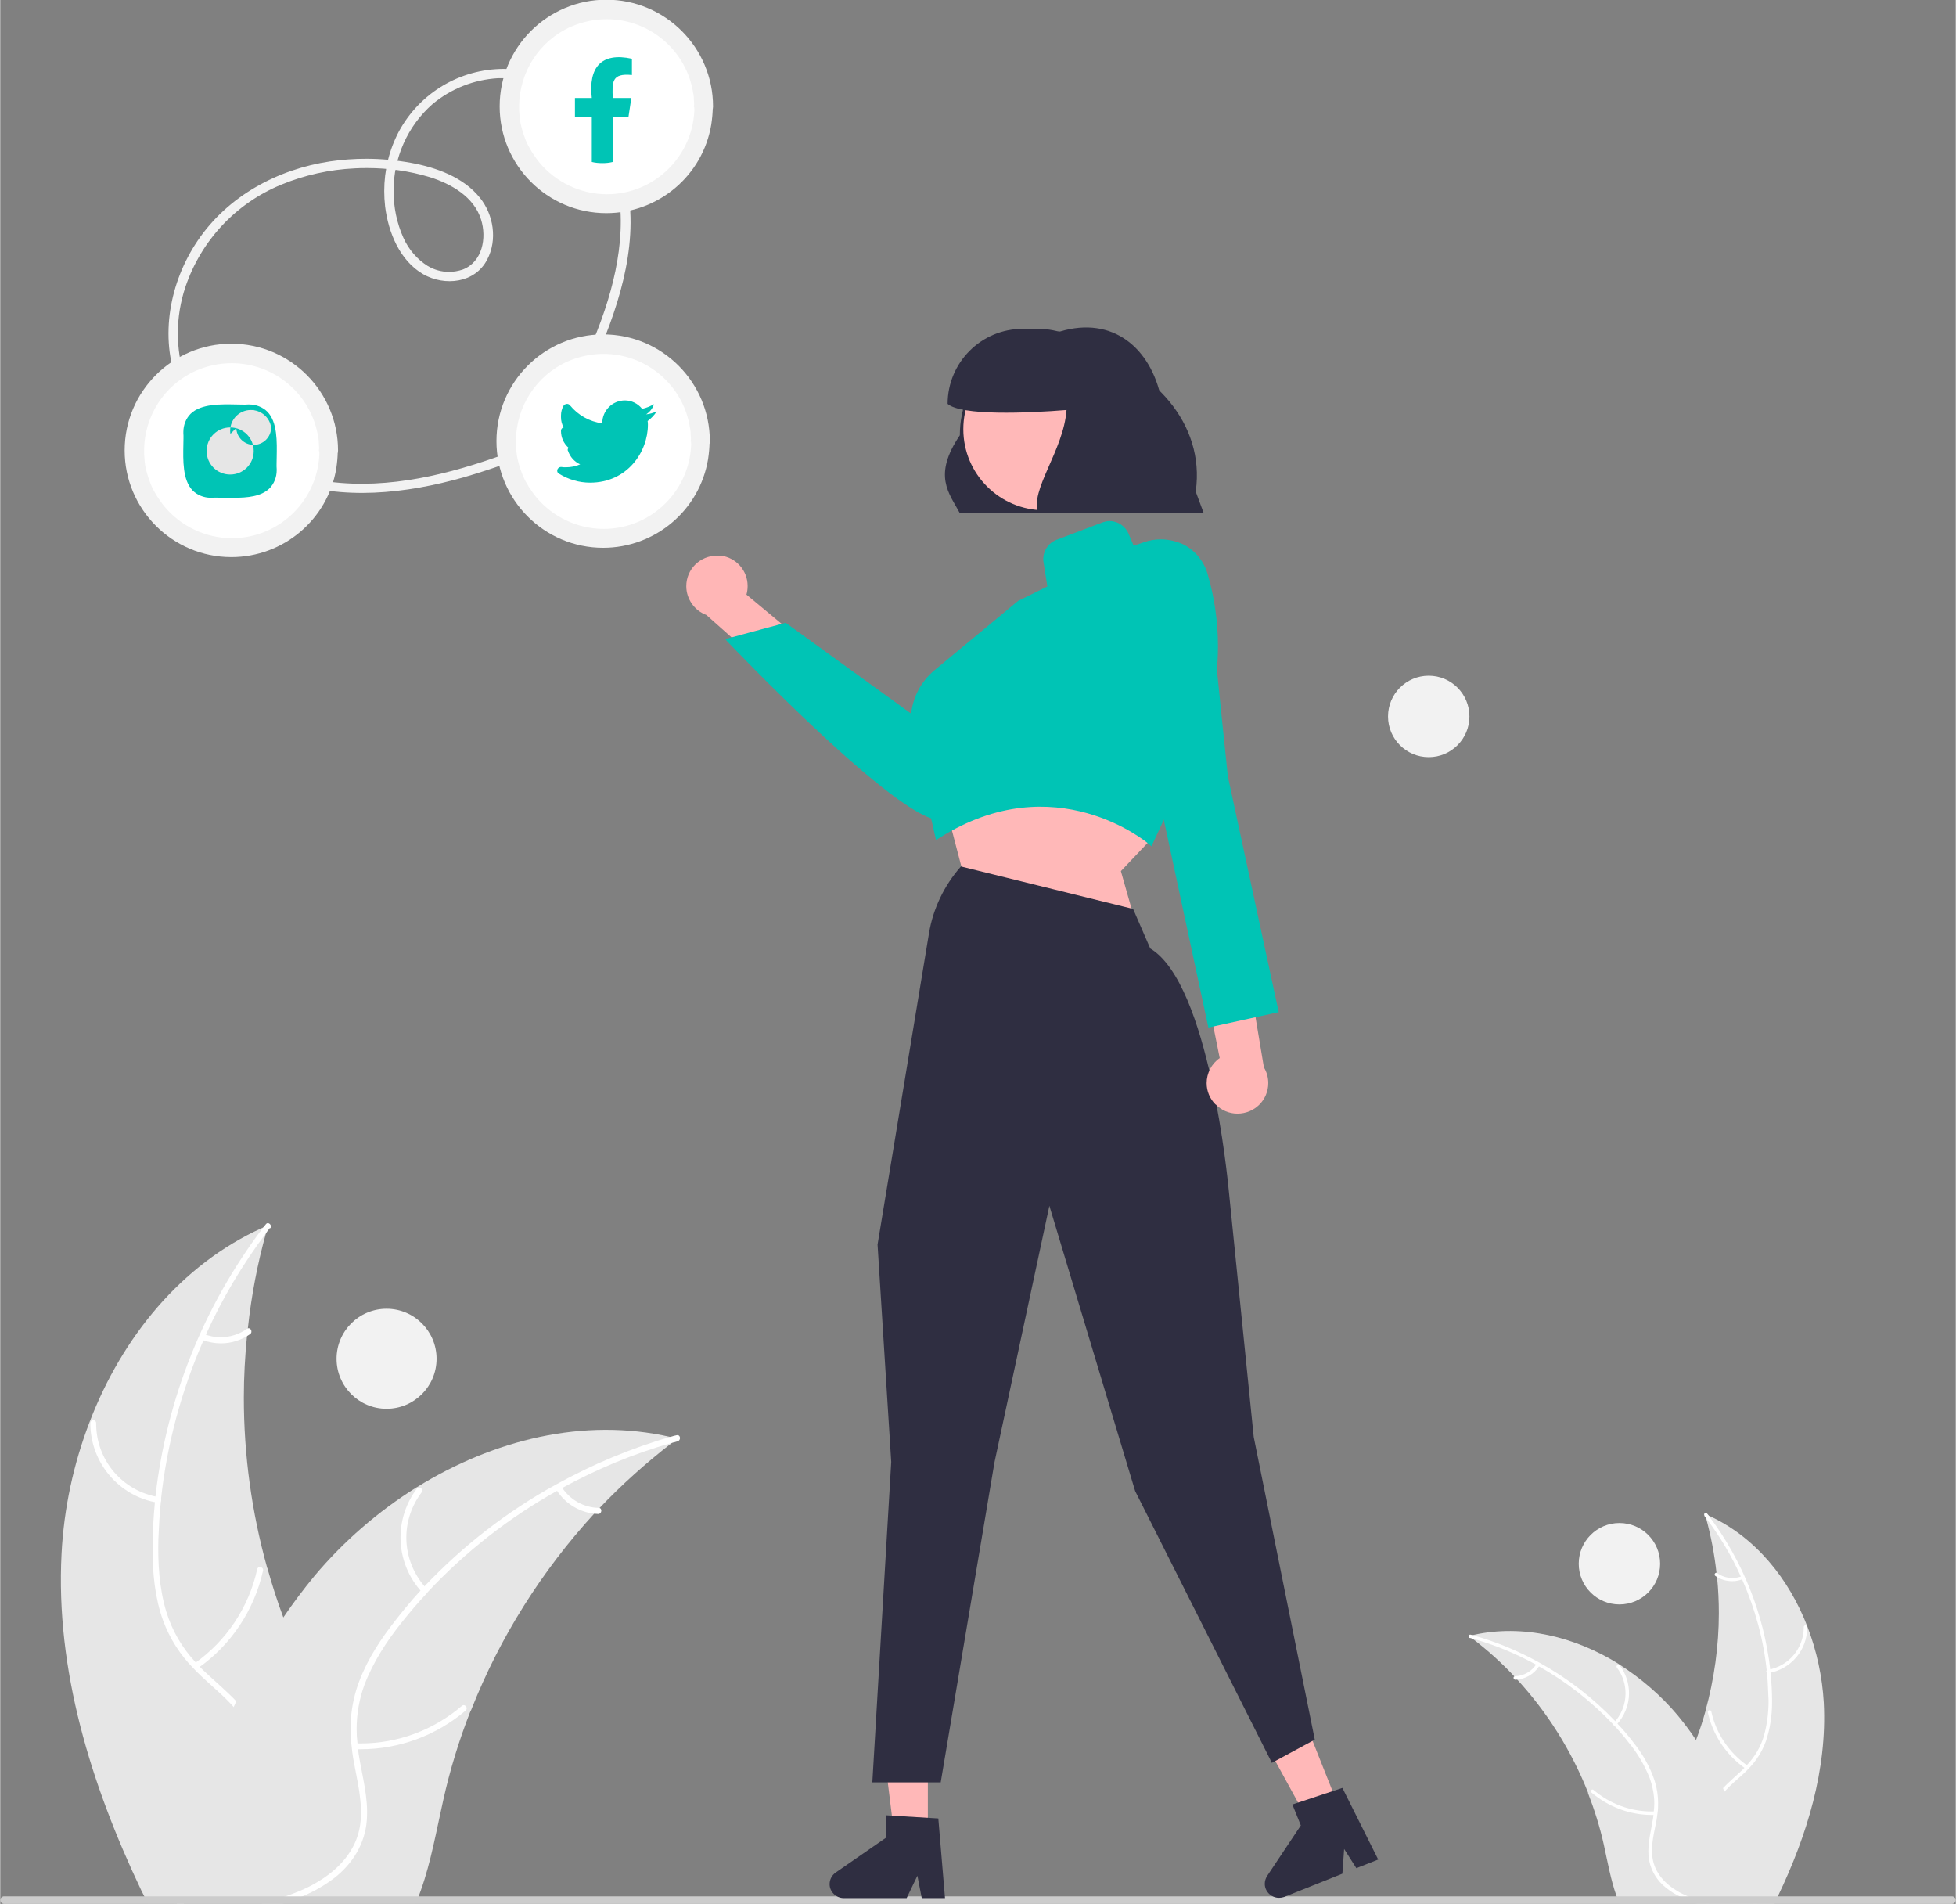<?xml version="1.0" encoding="UTF-8"?>
<!DOCTYPE svg PUBLIC "-//W3C//DTD SVG 1.1//EN" "http://www.w3.org/Graphics/SVG/1.1/DTD/svg11.dtd">
<!-- Creator: CorelDRAW 2021 (64-Bit) -->
<svg xmlns="http://www.w3.org/2000/svg" xml:space="preserve" width="1.416in" height="1.378in" version="1.1" style="shape-rendering:geometricPrecision; text-rendering:geometricPrecision; image-rendering:optimizeQuality; fill-rule:evenodd; clip-rule:evenodd"
viewBox="0 0 67.27 65.48"
 xmlns:xlink="http://www.w3.org/1999/xlink"
 xmlns:xodm="http://www.corel.com/coreldraw/odm/2003">
 <rect x="0" y="0" width="67.27" height="65.48" fill="#808080" stroke="none"/>
 <defs>
  <style type="text/css">
   <![CDATA[
    .fil5 {fill:#00C4B5;fill-rule:nonzero}
    .fil3 {fill:#2F2E41;fill-rule:nonzero}
    .fil2 {fill:#CCCCCC;fill-rule:nonzero}
    .fil0 {fill:#E6E6E6;fill-rule:nonzero}
    .fil7 {fill:#F2F2F2;fill-rule:nonzero}
    .fil4 {fill:#FFB6B6;fill-rule:nonzero}
    .fil6 {fill:#FFB8B8;fill-rule:nonzero}
    .fil1 {fill:white;fill-rule:nonzero}
   ]]>
  </style>
 </defs>
 <g id="Layer_x0020_1">
  <g id="_2401675424192">
   <path class="fil0" d="M57.22 63.79c0.16,0.59 0.57,1.07 1.06,1.43 0.08,0.06 0.16,0.11 0.25,0.16 0.03,0.01 0.05,0.03 0.08,0.05 0.03,0.02 0.06,0.03 0.09,0.05l2.33 0c0.04,-0.08 0.08,-0.17 0.12,-0.26 1,-2.09 1.7,-4.35 1.58,-6.66 -0.05,-0.89 -0.24,-1.77 -0.56,-2.61 -0.64,-1.66 -1.8,-3.1 -3.41,-3.83 -0.04,-0.02 -0.08,-0.04 -0.12,-0.05 0.01,0.05 0.03,0.09 0.04,0.14 0.17,0.62 0.29,1.25 0.36,1.89 0.01,0.05 0.01,0.1 0.02,0.15 0.04,0.41 0.06,0.82 0.06,1.23 0,1.13 -0.16,2.27 -0.46,3.36 -0,0 -0,0.01 -0,0.01 -0.09,0.33 -0.2,0.66 -0.32,0.98 -0.09,0.25 -0.2,0.5 -0.31,0.75 -0.47,1.03 -1.09,2.13 -0.8,3.22z"/>
   <path class="fil1" d="M58.61 52.12c0.02,0.03 0.05,0.06 0.07,0.09 0.47,0.62 0.88,1.3 1.2,2.02 0.02,0.04 0.03,0.07 0.05,0.11 0.44,1 0.73,2.06 0.84,3.14 0,0.01 0,0.01 0,0.02 0.03,0.25 0.04,0.51 0.05,0.77 0,0.07 0.01,0.15 0.01,0.23 0,0.4 -0.05,0.81 -0.16,1.2 -0.11,0.38 -0.32,0.73 -0.59,1.01 -0.03,0.03 -0.05,0.06 -0.08,0.09 -0.02,0.02 -0.05,0.05 -0.07,0.07 -0.22,0.21 -0.45,0.4 -0.66,0.62 -0.09,0.1 -0.18,0.21 -0.25,0.32 -0.16,0.25 -0.24,0.54 -0.24,0.84 0,0.16 0.02,0.31 0.07,0.46 0.15,0.54 0.48,1 0.82,1.44 0.17,0.22 0.35,0.44 0.5,0.68 0.06,0.08 0.11,0.17 0.15,0.26l0.14 0c-0.05,-0.09 -0.09,-0.17 -0.15,-0.26 -0.39,-0.62 -0.95,-1.15 -1.24,-1.83 -0.2,-0.46 -0.25,-0.98 -0.01,-1.43 0.07,-0.13 0.16,-0.25 0.26,-0.36 0.2,-0.22 0.43,-0.41 0.65,-0.61 0.05,-0.05 0.11,-0.1 0.16,-0.16 0.27,-0.27 0.48,-0.6 0.61,-0.96 0.14,-0.42 0.21,-0.87 0.21,-1.31 0,-0.03 -0,-0.07 -0,-0.1 0,-0.31 -0.02,-0.61 -0.05,-0.92 -0,-0.04 -0.01,-0.08 -0.01,-0.12 -0.22,-1.92 -0.95,-3.75 -2.11,-5.29 -0.02,-0.03 -0.04,-0.06 -0.07,-0.09 -0.05,-0.06 -0.13,0.02 -0.08,0.08z"/>
   <path class="fil1" d="M60.83 57.54c0.77,-0.13 1.33,-0.79 1.33,-1.57 0,-0 0,-0 0,-0.01 -0,-0.03 -0.03,-0.06 -0.06,-0.06 -0.03,0 -0.06,0.02 -0.06,0.06 0,0 0,0.01 0,0.01 0,0.72 -0.52,1.34 -1.24,1.46 -0.08,0.01 -0.05,0.13 0.03,0.12l-0 0z"/>
   <path class="fil1" d="M60.1 60.72c-0.63,-0.44 -1.08,-1.11 -1.24,-1.86 -0.02,-0.07 -0.13,-0.05 -0.12,0.03 0.17,0.78 0.64,1.48 1.29,1.93 0.06,0.04 0.12,-0.06 0.06,-0.1l0 0z"/>
   <path class="fil1" d="M59.91 54.21c-0.1,0.04 -0.22,0.06 -0.33,0.06 -0.19,0 -0.37,-0.06 -0.52,-0.17 -0.06,-0.04 -0.12,0.06 -0.06,0.1 0.17,0.12 0.37,0.18 0.58,0.18 0.12,0 0.24,-0.02 0.36,-0.07 0.03,-0.01 0.04,-0.03 0.04,-0.06 0,-0 -0,-0.01 -0,-0.01 -0.01,-0.03 -0.03,-0.04 -0.06,-0.04 -0,0 -0.01,0 -0.01,0l0 0z"/>
   <path class="fil0" d="M50.54 56.27c0.04,0.03 0.08,0.06 0.11,0.09 0.51,0.39 0.99,0.82 1.43,1.29 0.03,0.04 0.07,0.07 0.1,0.11l0 0c1.04,1.13 1.87,2.45 2.44,3.89l0 0.01c0,0 0,0.01 0,0.01 0.22,0.57 0.41,1.17 0.54,1.76 0.13,0.59 0.24,1.22 0.44,1.78 0.03,0.09 0.07,0.17 0.1,0.26l4.78 0c-0.02,-0.08 -0.03,-0.17 -0.05,-0.26 -0.24,-1.24 -0.62,-2.46 -1.13,-3.62 -0.02,-0.04 -0.03,-0.08 -0.05,-0.12 -0.26,-0.57 -0.57,-1.13 -0.93,-1.65 -0,-0 -0,-0 -0,-0 0,-0 -0,-0 -0,-0 0,0 0,0 0,0 -0.19,-0.29 -0.4,-0.56 -0.62,-0.83 -0.57,-0.68 -1.26,-1.27 -2.01,-1.75 -0,-0 -0.01,-0.01 -0.01,-0.01 -1.51,-0.94 -3.3,-1.38 -5.01,-1l-0 0c-0.04,0.01 -0.09,0.02 -0.13,0.03z"/>
   <path class="fil1" d="M50.55 56.33c0.04,0.01 0.07,0.02 0.11,0.03 0.75,0.21 1.48,0.51 2.17,0.89 0.03,0.02 0.07,0.04 0.1,0.06 0.95,0.53 1.81,1.21 2.56,2 0,0 0,0 0,0 0.01,0.01 0.02,0.02 0.03,0.03 0.17,0.19 0.34,0.38 0.49,0.58 0.31,0.37 0.55,0.78 0.73,1.23 0.1,0.28 0.16,0.58 0.16,0.88 0,0.09 -0.01,0.19 -0.02,0.28 -0,0.04 -0.01,0.08 -0.01,0.12 -0,0.03 -0.01,0.06 -0.01,0.09 -0.07,0.43 -0.19,0.86 -0.16,1.3 0.04,0.46 0.28,0.87 0.65,1.14 0.12,0.1 0.26,0.18 0.4,0.25 0.2,0.1 0.41,0.19 0.62,0.26l0.42 0c-0.06,-0.02 -0.11,-0.03 -0.17,-0.05 -0.2,-0.06 -0.4,-0.13 -0.59,-0.21 -0.11,-0.05 -0.22,-0.1 -0.32,-0.16 -0.43,-0.25 -0.79,-0.63 -0.87,-1.14 -0.07,-0.45 0.06,-0.89 0.14,-1.33 0.01,-0.08 0.02,-0.15 0.03,-0.22 0.02,-0.12 0.02,-0.24 0.02,-0.35 0,-0.26 -0.04,-0.52 -0.12,-0.77 -0.15,-0.45 -0.39,-0.88 -0.68,-1.25 -0.18,-0.24 -0.38,-0.48 -0.59,-0.7 -0.03,-0.03 -0.05,-0.06 -0.08,-0.09 -0.76,-0.8 -1.64,-1.48 -2.6,-2.01l-0 0c-0.72,-0.4 -1.48,-0.72 -2.27,-0.94l-0 0c-0.04,-0.01 -0.07,-0.02 -0.11,-0.03 -0.07,-0.02 -0.09,0.1 -0.02,0.12z"/>
   <path class="fil1" d="M55.59 59.33c0.28,-0.3 0.44,-0.69 0.44,-1.09 0,-0.35 -0.11,-0.69 -0.32,-0.96 -0.05,-0.06 -0.14,0.01 -0.1,0.07 0.2,0.26 0.3,0.57 0.3,0.89 0,0.38 -0.15,0.75 -0.41,1.02 -0.05,0.06 0.04,0.13 0.09,0.07l0 0z"/>
   <path class="fil1" d="M56.92 62.3c-0.04,0 -0.07,0 -0.11,0 -0.73,0 -1.44,-0.26 -2,-0.74 -0.06,-0.05 -0.13,0.04 -0.07,0.09 0.58,0.49 1.31,0.77 2.08,0.77 0.04,0 0.08,-0 0.12,-0 0.08,-0 0.06,-0.12 -0.01,-0.12l0 0z"/>
   <path class="fil1" d="M52.85 57.22c-0.16,0.26 -0.44,0.42 -0.74,0.43 -0.08,0 -0.06,0.12 0.01,0.12 0.33,-0.01 0.64,-0.19 0.82,-0.47 0.01,-0.01 0.01,-0.02 0.01,-0.04 0,-0.02 -0.01,-0.03 -0.02,-0.05 -0.01,-0.01 -0.02,-0.01 -0.04,-0.01 -0.02,0 -0.03,0.01 -0.05,0.02l0 0z"/>
   <path class="fil0" d="M11.68 62.54c-0.27,1.02 -0.98,1.87 -1.84,2.48 -0.14,0.1 -0.28,0.19 -0.43,0.28 -0.04,0.03 -0.09,0.05 -0.14,0.08 -0.05,0.03 -0.1,0.06 -0.15,0.08l-4.05 0c-0.07,-0.15 -0.14,-0.3 -0.22,-0.45 -1.73,-3.64 -2.95,-7.58 -2.74,-11.58 0.08,-1.55 0.41,-3.09 0.97,-4.54 1.11,-2.89 3.14,-5.4 5.93,-6.66 0.07,-0.03 0.14,-0.06 0.21,-0.09 -0.02,0.08 -0.04,0.16 -0.07,0.24 -0.3,1.07 -0.51,2.18 -0.63,3.29 -0.01,0.09 -0.02,0.17 -0.03,0.26 -0.07,0.71 -0.11,1.43 -0.11,2.14 0,1.97 0.27,3.94 0.8,5.84 0,0.01 0,0.01 0.01,0.02 0.16,0.57 0.34,1.14 0.55,1.7 0.16,0.44 0.34,0.87 0.54,1.3 0.81,1.79 1.9,3.7 1.4,5.6z"/>
   <path class="fil1" d="M9.27 42.24c-0.04,0.05 -0.08,0.1 -0.12,0.16 -0.82,1.09 -1.52,2.27 -2.08,3.51 -0.03,0.06 -0.06,0.12 -0.08,0.19 -0.76,1.73 -1.26,3.59 -1.46,5.47 -0,0.01 -0,0.03 -0,0.04 -0.05,0.44 -0.07,0.89 -0.09,1.33 -0.02,0.83 0.03,1.68 0.27,2.48 0.2,0.66 0.55,1.26 1.02,1.76 0.05,0.05 0.09,0.1 0.14,0.15 0.04,0.04 0.08,0.08 0.12,0.12 0.38,0.36 0.79,0.7 1.15,1.08 0.16,0.17 0.31,0.36 0.44,0.56 0.44,0.68 0.51,1.49 0.3,2.26 -0.25,0.95 -0.84,1.75 -1.43,2.51 -0.3,0.38 -0.6,0.77 -0.87,1.17 -0.1,0.15 -0.19,0.29 -0.27,0.45l-0.24 0c0.08,-0.15 0.16,-0.3 0.26,-0.45 0.68,-1.08 1.65,-2 2.16,-3.18 0.34,-0.8 0.44,-1.7 0.01,-2.49 -0.13,-0.23 -0.28,-0.44 -0.45,-0.63 -0.34,-0.39 -0.75,-0.72 -1.12,-1.07 -0.09,-0.09 -0.19,-0.18 -0.27,-0.27 -0.47,-0.47 -0.83,-1.04 -1.06,-1.66 -0.28,-0.78 -0.36,-1.63 -0.36,-2.46 0,-0.53 0.03,-1.07 0.08,-1.6 0.01,-0.07 0.01,-0.14 0.02,-0.21 0.38,-3.34 1.65,-6.52 3.68,-9.21 0.04,-0.05 0.08,-0.1 0.12,-0.15 0.08,-0.1 0.23,0.04 0.15,0.14z"/>
   <path class="fil1" d="M5.41 51.68c-1.33,-0.22 -2.31,-1.38 -2.31,-2.73 0,-0 0,-0.01 0,-0.01 0,-0.06 0.05,-0.1 0.1,-0.1 0.05,0 0.1,0.04 0.1,0.1 -0,0.01 -0,0.01 -0,0.02 0,1.26 0.91,2.33 2.16,2.53 0.13,0.02 0.08,0.22 -0.05,0.2l0 0z"/>
   <path class="fil1" d="M6.68 57.21c1.1,-0.77 1.87,-1.93 2.16,-3.24 0.03,-0.13 0.23,-0.08 0.2,0.05 -0.3,1.36 -1.11,2.57 -2.25,3.36 -0.11,0.08 -0.21,-0.1 -0.11,-0.18l0 0z"/>
   <path class="fil1" d="M7.01 45.88c0.18,0.07 0.37,0.11 0.57,0.11 0.32,0 0.64,-0.1 0.91,-0.29 0.11,-0.08 0.21,0.1 0.11,0.18 -0.3,0.21 -0.65,0.32 -1.01,0.32 -0.21,0 -0.42,-0.04 -0.62,-0.11 -0.05,-0.01 -0.08,-0.06 -0.08,-0.1 0,-0.01 0,-0.02 0,-0.02 0.01,-0.05 0.05,-0.08 0.1,-0.08 0.01,0 0.02,0 0.02,0l-0 0z"/>
   <path class="fil0" d="M23.31 49.47c-0.07,0.05 -0.13,0.1 -0.2,0.15 -0.88,0.68 -1.72,1.43 -2.49,2.24 -0.06,0.06 -0.12,0.13 -0.18,0.19l-0 0c-1.81,1.97 -3.26,4.27 -4.24,6.76l-0.01 0.02c-0,0.01 -0,0.01 -0.01,0.01 -0.39,0.99 -0.71,2.03 -0.94,3.07 -0.23,1.02 -0.42,2.12 -0.77,3.1 -0.05,0.15 -0.11,0.3 -0.18,0.45l-8.32 0c0.03,-0.15 0.06,-0.3 0.09,-0.45 0.45,-2.17 1.07,-4.31 1.97,-6.3 0.03,-0.07 0.06,-0.13 0.09,-0.2 0.46,-1 1,-1.96 1.61,-2.87 0,-0 0,-0 0,-0 0,-0 0,-0 0,-0 0,0 0,0 0,0 0.34,-0.5 0.7,-0.98 1.08,-1.44 1,-1.19 2.19,-2.22 3.5,-3.04 0.01,-0.01 0.02,-0.01 0.02,-0.01 2.63,-1.63 5.74,-2.41 8.72,-1.73l0 0c0.08,0.02 0.15,0.03 0.23,0.05z"/>
   <path class="fil1" d="M23.3 49.57c-0.06,0.02 -0.13,0.04 -0.19,0.05 -1.31,0.37 -2.58,0.9 -3.77,1.55 -0.06,0.03 -0.12,0.07 -0.18,0.1 -1.65,0.92 -3.16,2.1 -4.45,3.48 -0,0 -0,0 -0,0 -0.01,0.01 -0.03,0.03 -0.04,0.05 -0.3,0.32 -0.59,0.66 -0.86,1 -0.52,0.65 -0.98,1.36 -1.28,2.14 -0.18,0.49 -0.27,1.01 -0.27,1.53 0,0.16 0.01,0.33 0.03,0.49 0.01,0.07 0.01,0.14 0.02,0.21 0.01,0.05 0.01,0.11 0.02,0.16 0.12,0.75 0.34,1.5 0.28,2.27 -0.06,0.81 -0.49,1.5 -1.12,1.99 -0.22,0.17 -0.45,0.31 -0.69,0.44 -0.35,0.18 -0.71,0.33 -1.08,0.44l-0.74 0c0.1,-0.03 0.2,-0.06 0.3,-0.08 0.35,-0.1 0.7,-0.22 1.03,-0.36 0.19,-0.08 0.38,-0.17 0.56,-0.28 0.75,-0.43 1.38,-1.09 1.51,-1.98 0.11,-0.77 -0.11,-1.55 -0.24,-2.31 -0.02,-0.13 -0.04,-0.26 -0.05,-0.39 -0.03,-0.2 -0.04,-0.41 -0.04,-0.62 0,-0.45 0.07,-0.91 0.2,-1.34 0.25,-0.8 0.69,-1.52 1.19,-2.18 0.32,-0.42 0.66,-0.84 1.02,-1.23 0.05,-0.05 0.09,-0.1 0.14,-0.15 1.32,-1.39 2.85,-2.58 4.53,-3.5l0 0c1.25,-0.69 2.58,-1.25 3.95,-1.64l0 0c0.06,-0.02 0.13,-0.04 0.19,-0.05 0.13,-0.03 0.16,0.17 0.03,0.21z"/>
   <path class="fil1" d="M14.53 54.78c-0.49,-0.51 -0.76,-1.2 -0.76,-1.9 0,-0.61 0.2,-1.2 0.56,-1.68 0.08,-0.11 0.25,0.02 0.17,0.12 -0.34,0.45 -0.53,0.99 -0.53,1.56 0,0.66 0.26,1.3 0.71,1.77 0.09,0.1 -0.07,0.23 -0.16,0.13l0 0z"/>
   <path class="fil1" d="M12.21 59.96c0.06,0 0.13,0 0.19,0 1.28,0 2.51,-0.46 3.48,-1.29 0.1,-0.09 0.23,0.07 0.13,0.16 -1.01,0.86 -2.29,1.33 -3.61,1.33 -0.07,0 -0.14,-0 -0.21,-0 -0.13,-0.01 -0.11,-0.21 0.02,-0.21l-0 0z"/>
   <path class="fil1" d="M19.3 51.12c0.28,0.45 0.76,0.73 1.29,0.74 0.13,0 0.11,0.21 -0.02,0.21 -0.58,-0.02 -1.12,-0.33 -1.43,-0.82 -0.01,-0.02 -0.02,-0.04 -0.02,-0.06 0,-0.03 0.01,-0.06 0.04,-0.08 0.02,-0.01 0.04,-0.02 0.06,-0.02 0.03,0 0.06,0.01 0.08,0.04l0 0z"/>
   <path class="fil2" d="M67.27 65.35c0,0 0,0 0,0 0,0.07 -0.06,0.13 -0.13,0.13 -0,0 -0,0 -0,0l-67.01 0c-0.07,0 -0.13,-0.06 -0.13,-0.13 0,-0.07 0.06,-0.13 0.13,-0.13l67.01 0c0,0 0,0 0,0 0.07,0 0.13,0.06 0.13,0.13 0,0 0,0 0,0l0 0z"/>
   <path class="fil3" d="M41.4 17.65l-8.39 0c-0.37,-0.69 -0.94,-1.29 0,-2.68 0,-1.92 1.52,-3.5 3.45,-3.57l0 0c1.81,-0.54 3.12,0.56 3.48,2.32l1.46 3.93z"/>
   <path class="fil4" d="M24.78 19.11c0.53,0.06 0.93,0.51 0.93,1.04 0,0.1 -0.01,0.2 -0.04,0.3l6.51 5.41 -1.81 0.7 -6.08 -5.41c-0.41,-0.15 -0.69,-0.55 -0.69,-0.99 0,-0.58 0.47,-1.05 1.06,-1.05 0.04,0 0.08,0 0.12,0.01l-0 0z"/>
   <path class="fil5" d="M32.31 28.2c-1.44,0 -7.07,-5.9 -7.31,-6.15l-0.06 -0.07 2.08 -0.56 5 3.62 1.82 -3.08c0.34,-0.58 0.97,-0.94 1.65,-0.94 0.12,0 0.24,0.01 0.36,0.03 0.9,0.18 1.55,0.96 1.55,1.88 0,0.52 -0.21,1.02 -0.58,1.38l-3.44 3.33c-0.26,0.25 -0.59,0.44 -0.94,0.55 -0.04,0.01 -0.07,0.01 -0.11,0.01 -0,0 -0,0 -0,0l0 0z"/>
   <polygon class="fil6" points="32.43,27.38 33.12,30.02 38.93,31.3 38.55,29.96 39.64,28.81 38.45,26.84 "/>
   <polygon class="fil6" points="31.91,63.31 30.78,63.31 30.24,58.94 31.91,58.94 "/>
   <path class="fil3" d="M32.51 65.28l-0.81 0 -0.15 -0.77 -0.37 0.77 -2.16 0c0,0 0,0 0,0 -0.27,0 -0.49,-0.22 -0.49,-0.48 0,-0.16 0.08,-0.31 0.21,-0.4l1.72 -1.19 0 -0.78 1.81 0.11 0.23 2.74z"/>
   <polygon class="fil6" points="46.13,62.35 45.07,62.77 42.95,58.9 44.51,58.28 "/>
   <path class="fil3" d="M47.41 63.95l-0.76 0.3 -0.42 -0.66 -0.06 0.85 -2 0.8c-0.06,0.02 -0.12,0.03 -0.18,0.03 -0.27,0 -0.49,-0.22 -0.49,-0.48 0,-0.1 0.03,-0.19 0.08,-0.27l1.16 -1.74 -0.29 -0.72 1.72 -0.57 1.23 2.46z"/>
   <path class="fil5" d="M39.61 29.11l-0.11 -0.09c-0.03,-0.03 -3.21,-2.71 -7.18,-0.21l-0.13 0.08 -0.81 -3.58c-0.04,-0.17 -0.06,-0.34 -0.06,-0.51 0,-0.68 0.3,-1.32 0.82,-1.75l2.87 -2.38 1.01 -0.5 -0.13 -0.83c-0.01,-0.04 -0.01,-0.07 -0.01,-0.11 0,-0.3 0.19,-0.57 0.47,-0.67l1.56 -0.59c0.08,-0.03 0.17,-0.05 0.25,-0.05 0.29,0 0.55,0.18 0.66,0.45l0.17 0.4 0.35 -0.12c0.19,-0.07 0.39,-0.1 0.59,-0.1 0.25,0 0.51,0.06 0.74,0.16 0.42,0.2 0.73,0.58 0.86,1.02 0.24,0.81 0.36,1.66 0.36,2.5 0,1.28 -0.28,2.55 -0.82,3.72l-1.47 3.16z"/>
   <path class="fil3" d="M32.35 61.3l-2.35 0 0.65 -11.02 -0.47 -7.47 0 -0.01 1.77 -10.71c0.14,-0.84 0.52,-1.63 1.08,-2.27l0.02 -0.02 5.92 1.46 0.59 1.36c2.03,1.21 2.67,8.02 2.7,8.31l0.86 8.49 2.1 10.41 -1.48 0.8 -0.02 -0.05 -4.68 -9.3 -2.95 -9.81 -1.89 8.83 -1.85 11.01z"/>
   <path class="fil4" d="M41.81 37.99c-0.2,-0.2 -0.31,-0.46 -0.31,-0.74 0,-0.34 0.17,-0.67 0.45,-0.86l-1.67 -8.3 1.85 0.59 1.34 8.03c0.1,0.16 0.15,0.35 0.15,0.54 0,0.58 -0.47,1.05 -1.06,1.05 -0.28,0 -0.55,-0.11 -0.75,-0.32z"/>
   <path class="fil5" d="M39.35 20.44l1.14 -0.86c0,0 1.01,-0.07 1.19,1.75 0.18,1.82 0.55,5.37 0.55,5.37l1.75 8.11 -2.42 0.53 -1.88 -8.76 -1.13 -2.6 0.8 -3.55z"/>
   <circle class="fil6" cx="35.92" cy="14.76" r="2.79"/>
   <path class="fil3" d="M37.52 12.05c-0.48,-0.48 -1.13,-0.74 -1.81,-0.74 -0,0 -0,0 -0,0l-0.54 0c-1.43,0 -2.58,1.16 -2.58,2.58l0 0c0.47,0.41 2.74,0.32 4.09,0.21 -0.1,1.4 -1.28,2.77 -0.97,3.55l5.38 0 0 -0.54c0.46,-2.36 -1.26,-4.33 -3.56,-5.06z"/>
   <circle class="fil7" cx="13.29" cy="46.73" r="1.72"/>
   <circle class="fil7" cx="55.7" cy="53.78" r="1.4"/>
   <circle class="fil7" cx="49.14" cy="24.64" r="1.4"/>
   <path class="fil7" d="M20.53 12.25c0.82,-1.91 1.49,-4.07 0.97,-6.16 -0.4,-1.63 -1.56,-3.19 -3.26,-3.61 -0.3,-0.07 -0.61,-0.11 -0.92,-0.11 -1.5,0 -2.88,0.82 -3.6,2.14 -0.34,0.64 -0.51,1.34 -0.51,2.06 0,0.18 0.01,0.35 0.03,0.53 0.11,0.89 0.5,1.86 1.31,2.33 0.74,0.42 1.78,0.31 2.2,-0.5 0.36,-0.68 0.22,-1.55 -0.25,-2.13 -0.57,-0.71 -1.5,-1.04 -2.37,-1.2 -0.5,-0.09 -1.02,-0.14 -1.54,-0.14 -0.41,0 -0.83,0.03 -1.24,0.09 -1.81,0.27 -3.52,1.19 -4.56,2.73 -0.96,1.42 -1.32,3.3 -0.68,4.93 0.64,1.62 2.09,2.76 3.7,3.32 1.97,0.69 4.14,0.45 6.12,-0.11 0.52,-0.15 1.03,-0.32 1.54,-0.5 0.19,-0.07 0.11,-0.38 -0.09,-0.31 -1.92,0.7 -3.99,1.22 -6.05,0.96 -1.59,-0.2 -3.16,-0.95 -4.18,-2.21 -0.5,-0.61 -0.84,-1.34 -0.98,-2.12 -0.04,-0.26 -0.06,-0.52 -0.06,-0.78 0,-0.54 0.09,-1.08 0.26,-1.59 0.54,-1.6 1.74,-2.88 3.3,-3.52 0.8,-0.33 1.66,-0.52 2.53,-0.56 0.14,-0.01 0.28,-0.01 0.43,-0.01 0.72,0 1.44,0.1 2.14,0.31 0.74,0.23 1.53,0.68 1.77,1.46 0.2,0.63 0.05,1.46 -0.63,1.72 -0.15,0.05 -0.31,0.08 -0.47,0.08 -0.26,0 -0.51,-0.07 -0.73,-0.2 -0.37,-0.23 -0.66,-0.57 -0.84,-0.97 -0.23,-0.51 -0.34,-1.06 -0.34,-1.62 0,-1.13 0.48,-2.22 1.33,-2.97 0.64,-0.54 1.43,-0.85 2.26,-0.9 0.06,-0 0.12,-0 0.18,-0 0.74,0 1.47,0.23 2.07,0.67 0.64,0.48 1.15,1.11 1.47,1.84 0.81,1.74 0.54,3.72 -0.05,5.48 -0.16,0.48 -0.35,0.95 -0.55,1.42 -0.08,0.19 0.2,0.35 0.28,0.16l0 0z"/>
   <circle class="fil1" cx="20.76" cy="15.18" r="3.33"/>
   <path class="fil7" d="M23.77 15.18c0,1.66 -1.35,3.01 -3.01,3.01 -0.9,0 -1.76,-0.41 -2.33,-1.1 -0.09,-0.11 -0.17,-0.23 -0.25,-0.35 -0.08,-0.13 -0.15,-0.26 -0.21,-0.4 -0.06,-0.15 -0.11,-0.3 -0.15,-0.46 -0.04,-0.14 -0.06,-0.29 -0.07,-0.44 -0.01,-0.09 -0.01,-0.17 -0.01,-0.26 0,-1.19 0.7,-2.27 1.78,-2.75 0.39,-0.17 0.81,-0.26 1.23,-0.26 1.49,0 2.76,1.09 2.98,2.56 0.01,0.04 0.01,0.04 0.01,0.06 0.01,0.04 0.01,0.09 0.01,0.13 0.01,0.09 0.01,0.17 0.01,0.26 0,0.41 0.65,0.42 0.65,0 0,-0 0,-0.01 0,-0.01 0,-2.02 -1.64,-3.67 -3.67,-3.67 -2.02,0 -3.67,1.64 -3.67,3.67 0,2.02 1.64,3.67 3.67,3.67 1.79,0 3.32,-1.29 3.61,-3.05 0.03,-0.2 0.05,-0.4 0.05,-0.6 0,-0.42 -0.64,-0.42 -0.65,-0z"/>
   <path class="fil5" d="M22.2 14.26l-0 -0c0.14,-0.08 0.24,-0.21 0.29,-0.36 -0.13,0.07 -0.26,0.13 -0.41,0.16 -0.14,-0.18 -0.36,-0.29 -0.59,-0.29 -0,0 -0,0 -0,0 -0.43,0 -0.78,0.35 -0.78,0.78 0,0 0,0 0,0l0 0.01c-0.44,-0.06 -0.83,-0.28 -1.11,-0.62 -0.02,-0.03 -0.06,-0.05 -0.1,-0.05 -0.01,0 -0.03,0 -0.04,0.01 -0.03,0 -0.06,0.02 -0.08,0.05 -0.06,0.1 -0.09,0.22 -0.09,0.34 0,0.02 0,0.04 0,0.06 0,0 0,0 0,0 0,0.12 0.03,0.24 0.09,0.35 -0.05,0.01 -0.09,0.06 -0.09,0.11l0 0.01c0,0 0,0 0,0 0,0.22 0.09,0.43 0.26,0.58l-0 0c-0.02,0.02 -0.03,0.05 -0.03,0.07 0,0.01 0,0.02 0.01,0.03 0.07,0.21 0.22,0.38 0.42,0.47 -0.16,0.07 -0.32,0.1 -0.49,0.1 -0.05,0 -0.11,-0 -0.16,-0.01 -0,-0 -0.01,-0 -0.01,-0 -0.04,0 -0.08,0.02 -0.1,0.05 -0,0 -0.01,0.01 -0.01,0.01 -0.01,0.02 -0.02,0.04 -0.02,0.07 0,0.04 0.02,0.08 0.06,0.1 0.32,0.2 0.69,0.31 1.07,0.31 0,0 0,0 0,0 1.29,0 1.99,-1.07 1.99,-1.99 0,-0.04 -0,-0.09 -0.01,-0.13 0.12,-0.09 0.23,-0.2 0.31,-0.33l0 -0c-0.12,0.05 -0.24,0.09 -0.37,0.1l0 0z"/>
   <circle class="fil1" cx="20.87" cy="3.67" r="3.33"/>
   <path class="fil7" d="M23.88 3.67c0,1.66 -1.35,3.01 -3.01,3.01 -0.9,0 -1.76,-0.41 -2.33,-1.1 -0.09,-0.11 -0.17,-0.23 -0.25,-0.35 -0.08,-0.13 -0.15,-0.26 -0.21,-0.4 -0.06,-0.15 -0.11,-0.3 -0.15,-0.46 -0.04,-0.14 -0.06,-0.29 -0.07,-0.44 -0.01,-0.09 -0.01,-0.17 -0.01,-0.26 0,-1.19 0.7,-2.27 1.78,-2.75 0.39,-0.17 0.81,-0.26 1.23,-0.26 1.49,0 2.76,1.09 2.98,2.56 0.01,0.04 0.01,0.04 0.01,0.06 0.01,0.04 0.01,0.09 0.01,0.13 0.01,0.09 0.01,0.17 0.01,0.26 0,0.42 0.65,0.42 0.65,0 0,-0 0,-0.01 0,-0.01 0,-2.02 -1.64,-3.67 -3.67,-3.67 -2.02,0 -3.67,1.64 -3.67,3.67 0,2.02 1.64,3.67 3.67,3.67 1.79,0 3.32,-1.29 3.61,-3.05 0.03,-0.2 0.05,-0.4 0.05,-0.6 0,-0.42 -0.64,-0.42 -0.65,-0z"/>
   <path class="fil5" d="M21.61 4.03l0.1 -0.66 -0.64 0c-0.02,-0.55 -0.04,-0.86 0.66,-0.79l0 -0.56c-1.06,-0.23 -1.5,0.3 -1.38,1.35l-0.58 0 0 0.66 0.58 0 0 1.54c0.12,0.03 0.24,0.04 0.37,0.04 0.12,0 0.23,-0.01 0.35,-0.04l0 -1.54 0.53 0z"/>
   <circle class="fil1" cx="7.97" cy="15.5" r="3.33"/>
   <path class="fil7" d="M10.98 15.5c0,1.66 -1.35,3.01 -3.01,3.01 -0.9,0 -1.76,-0.41 -2.33,-1.1 -0.09,-0.11 -0.17,-0.23 -0.25,-0.35 -0.08,-0.13 -0.15,-0.26 -0.21,-0.4 -0.06,-0.15 -0.11,-0.3 -0.15,-0.46 -0.04,-0.14 -0.06,-0.29 -0.07,-0.44 -0.01,-0.09 -0.01,-0.17 -0.01,-0.26 0,-1.19 0.7,-2.27 1.78,-2.75 0.39,-0.17 0.81,-0.26 1.23,-0.26 1.49,0 2.76,1.09 2.98,2.56 0.01,0.04 0.01,0.04 0.01,0.06 0.01,0.04 0.01,0.09 0.01,0.13 0.01,0.09 0.01,0.17 0.01,0.26 0,0.41 0.65,0.42 0.65,0 0,-0 0,-0.01 0,-0.01 0,-2.02 -1.64,-3.67 -3.67,-3.67 -2.02,0 -3.67,1.64 -3.67,3.67 0,2.02 1.64,3.67 3.67,3.67 1.79,0 3.32,-1.29 3.61,-3.05 0.03,-0.2 0.05,-0.4 0.05,-0.6 0,-0.42 -0.64,-0.42 -0.65,0z"/>
   <path class="fil5" d="M8.05 17.13c-0.13,0 -0.25,-0 -0.37,-0.01 -0.14,-0 -0.28,-0.01 -0.39,-0 -0.02,0 -0.03,0 -0.05,0 -0.23,0 -0.46,-0.09 -0.62,-0.25 -0.35,-0.36 -0.33,-1.04 -0.32,-1.58 0,-0.14 0.01,-0.28 0,-0.39 -0,-0.02 -0,-0.03 -0,-0.05 0,-0.23 0.09,-0.46 0.25,-0.62 0.36,-0.35 1.04,-0.33 1.58,-0.32 0.14,0 0.28,0.01 0.39,0l0 0c0.02,-0 0.03,-0 0.05,-0 0.23,0 0.46,0.09 0.62,0.25 0.35,0.36 0.33,1.04 0.32,1.58 -0,0.14 -0.01,0.28 -0,0.39 0,0.02 0,0.03 0,0.05 0,0.23 -0.09,0.46 -0.25,0.62 -0.29,0.28 -0.76,0.32 -1.22,0.32z"/>
   <path class="fil0" d="M8.72 14.88c-0.1,-0 -0.18,-0.09 -0.18,-0.19 0,-0.1 0.08,-0.18 0.18,-0.19 0.1,0 0.18,0.09 0.18,0.19 0,0.1 -0.08,0.18 -0.18,0.19l0 0z"/>
   <path class="fil0" d="M7.91 16.32c0,0 0,0 0,0 -0.45,0 -0.81,-0.36 -0.81,-0.81 0,-0.45 0.36,-0.81 0.81,-0.81 0.45,0 0.81,0.36 0.81,0.81 -0,0.45 -0.36,0.81 -0.81,0.81l0 0zm0.81 -2.22c0,0 0,0 0,0 -0.33,0 -0.6,0.27 -0.6,0.6 0,0.33 0.27,0.6 0.6,0.6 0.33,0 0.6,-0.27 0.6,-0.6 0,0 0,0 0,0 -0.05,-0.35 -0.35,-0.6 -0.7,-0.6 -0.39,0 -0.71,0.32 -0.71,0.71 0,0.04 0,0.07 0.01,0.11l0.81 -0.81z"/>
  </g>
 </g>
</svg>
